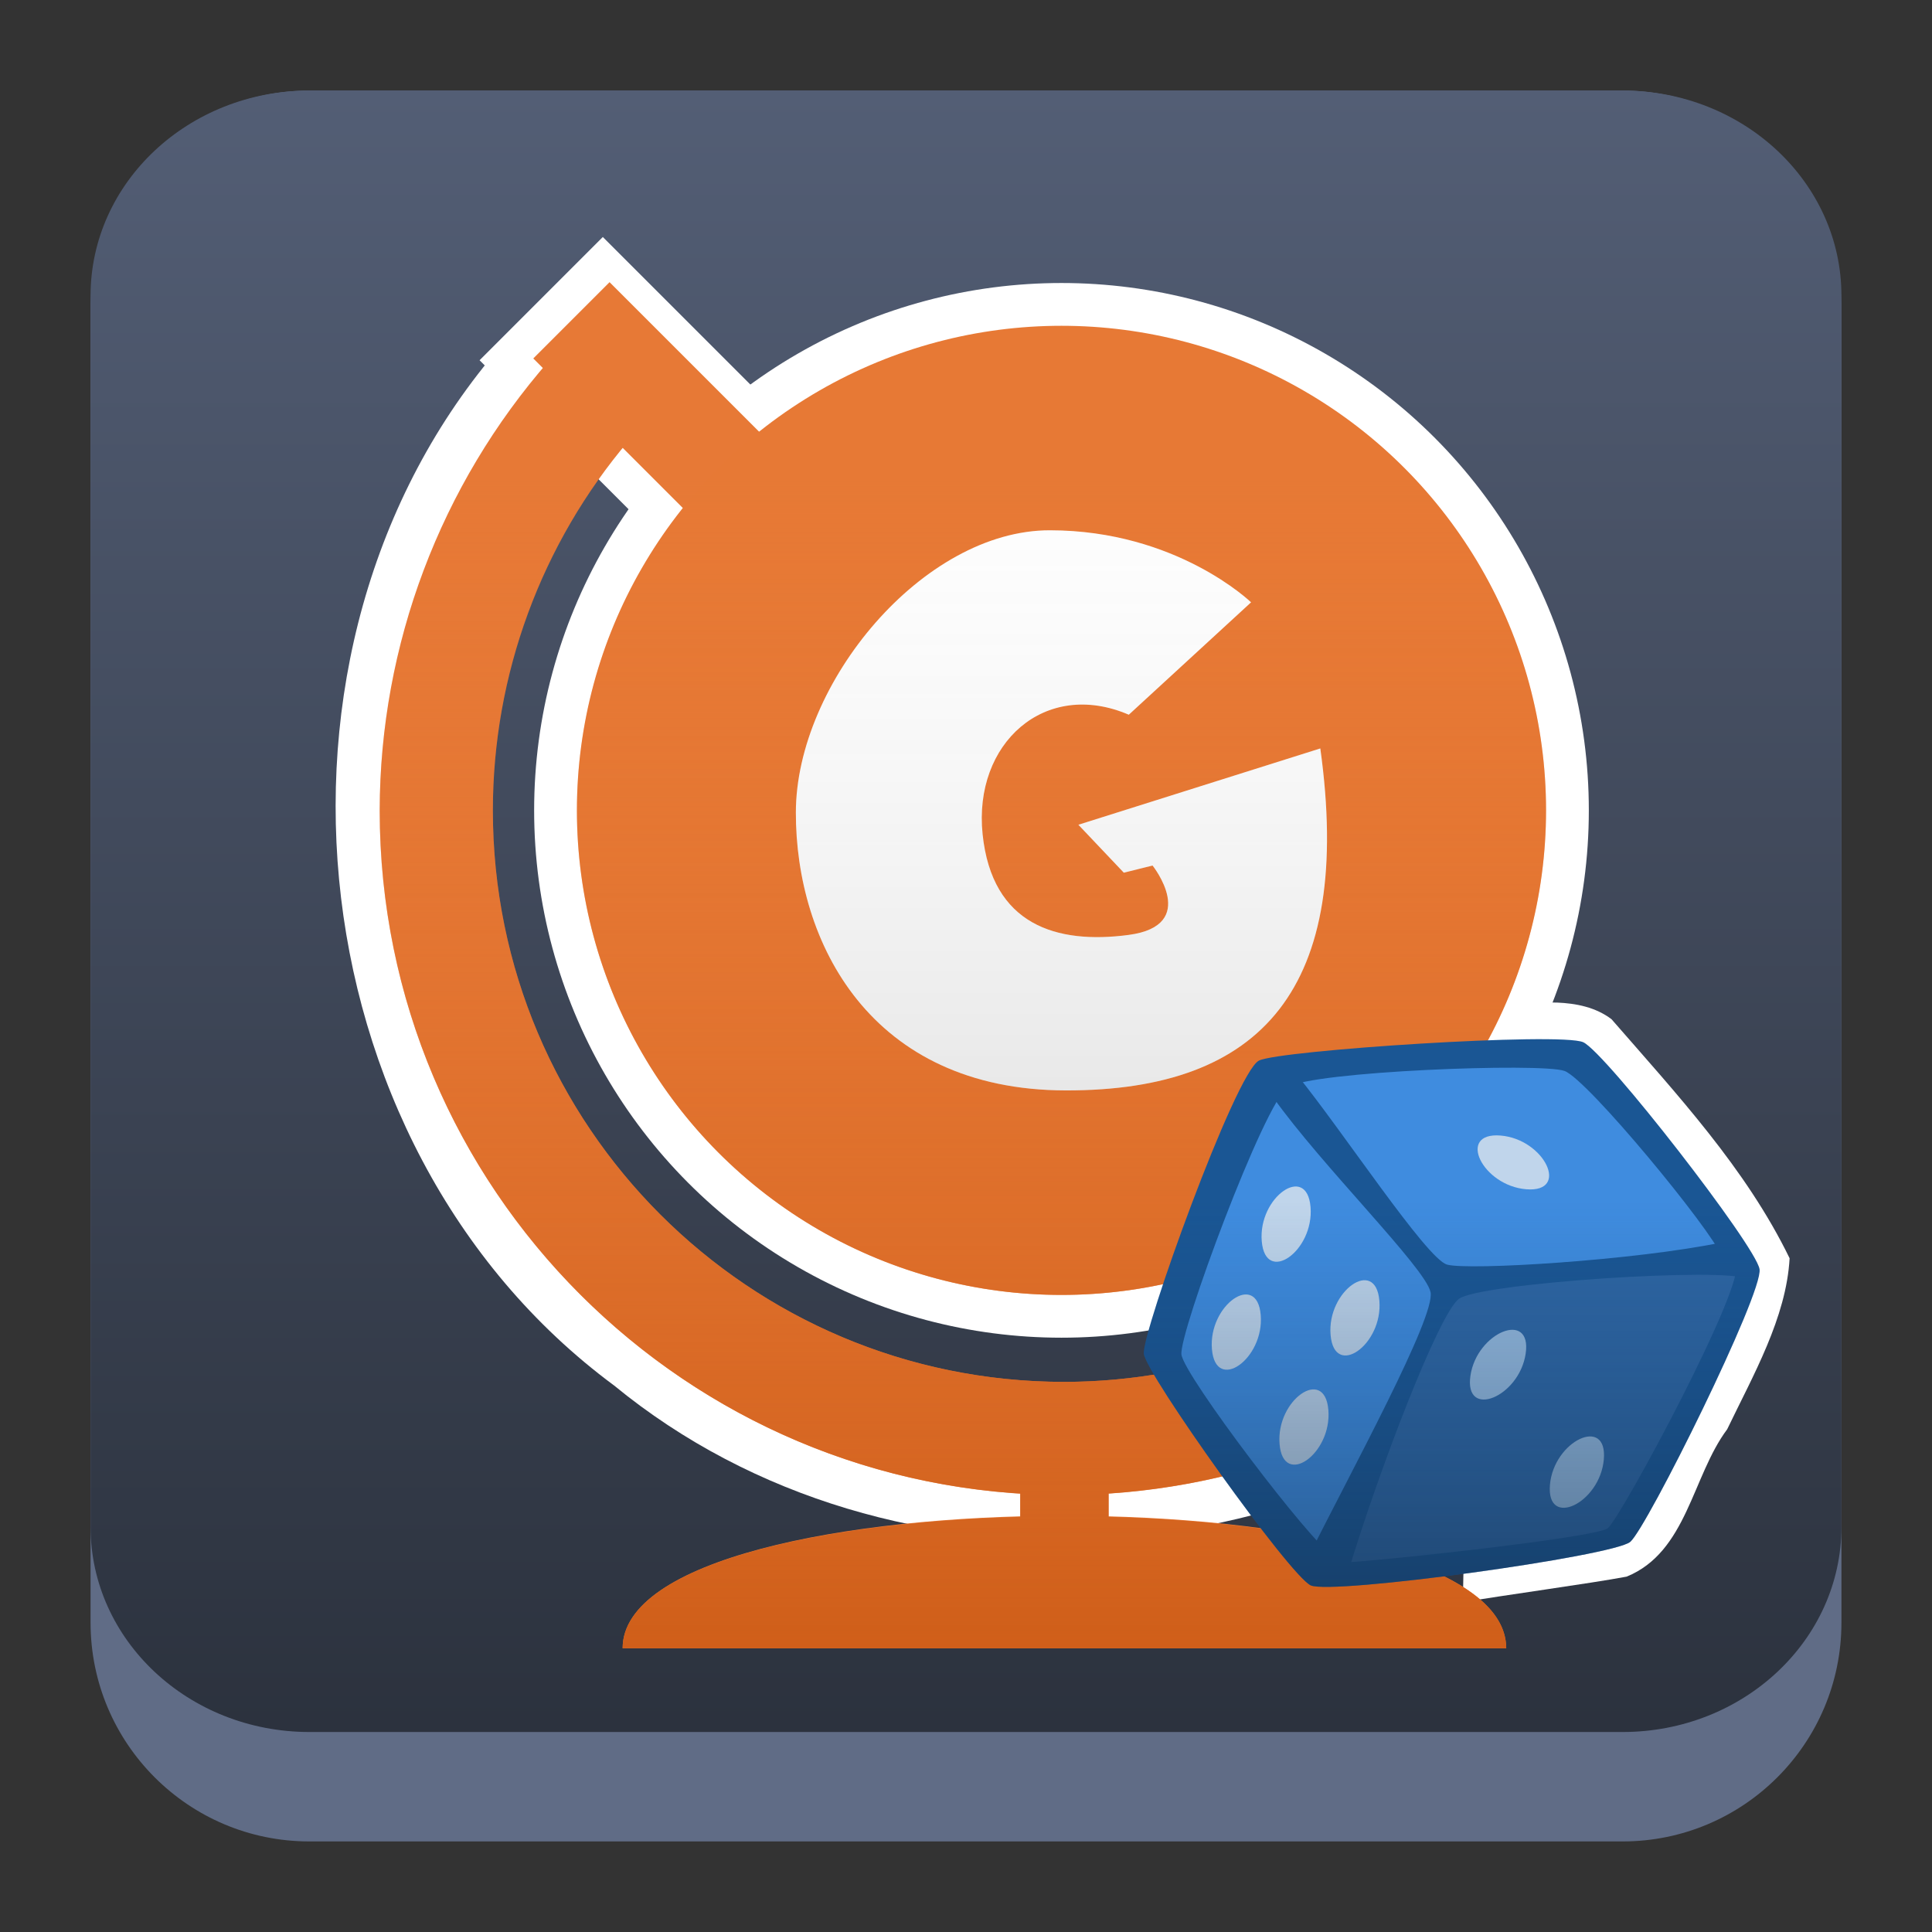 <?xml version="1.0" encoding="UTF-8" standalone="no"?>
<svg
   width="64"
   height="64"
   version="1.1"
   id="svg23117"
   sodipodi:docname="gcompris-qt.svg"
   inkscape:version="1.2.1 (9c6d41e410, 2022-07-14)"
   xmlns:inkscape="http://www.inkscape.org/namespaces/inkscape"
   xmlns:sodipodi="http://sodipodi.sourceforge.net/DTD/sodipodi-0.dtd"
   xmlns:xlink="http://www.w3.org/1999/xlink"
   xmlns="http://www.w3.org/2000/svg"
   xmlns:svg="http://www.w3.org/2000/svg">
  <rect width="100%" height="100%" fill="#333333" stroke="none"/>
  <sodipodi:namedview
     id="namedview23119"
     pagecolor="#ffffff"
     bordercolor="#666666"
     borderopacity="1.0"
     inkscape:showpageshadow="2"
     inkscape:pageopacity="0.0"
     inkscape:pagecheckerboard="0"
     inkscape:deskcolor="#d1d1d1"
     showgrid="false"
     inkscape:zoom="4.9166667"
     inkscape:cx="24.508474"
     inkscape:cy="24.508474"
     inkscape:window-width="1920"
     inkscape:window-height="1002"
     inkscape:window-x="0"
     inkscape:window-y="0"
     inkscape:window-maximized="1"
     inkscape:current-layer="svg23117" />
  <defs
     id="defs23105">
    <linearGradient
       id="a"
       y1="547.634"
       y2="499.679"
       x2="388.865"
       gradientUnits="userSpaceOnUse"
       gradientTransform="translate(-453.044,-539.815)"
       x1="428.816">
      <stop
         stop-color="#2a2c2f"
         id="stop23090" />
      <stop
         offset="1"
         stop-color="#536161"
         id="stop23092" />
    </linearGradient>
    <linearGradient
       id="b"
       y1="44"
       y2="12"
       x2="14"
       gradientUnits="userSpaceOnUse"
       x1="36"
       gradientTransform="translate(-68.474,-40.015)">
      <stop
         stop-color="#536161"
         style="stop-color:#bfc9c9;stop-opacity:1"
         id="stop23095" />
      <stop
         offset="1"
         stop-color="#f4f5f5"
         style="stop-color:#fbfbfb;stop-opacity:1"
         id="stop23097" />
    </linearGradient>
    <linearGradient
       id="c"
       y1="527.014"
       x1="406.501"
       y2="539.825"
       x2="419.974"
       gradientUnits="userSpaceOnUse"
       gradientTransform="translate(-453.044,-539.815)">
      <stop
         stop-color="#292c2f"
         id="stop23100" />
      <stop
         offset="1"
         stop-opacity="0"
         id="stop23102" />
    </linearGradient>
    <linearGradient
       inkscape:collect="always"
       xlink:href="#linearGradient22063"
       id="linearGradient22065"
       x1="-14"
       y1="6"
       x2="-14"
       y2="-10"
       gradientUnits="userSpaceOnUse"
       gradientTransform="matrix(3.625,0,0,3.625,82.75,39.25)" />
    <linearGradient
       inkscape:collect="always"
       id="linearGradient22063">
      <stop
         style="stop-color:#292f3a;stop-opacity:1;"
         offset="0"
         id="stop22059" />
      <stop
         style="stop-color:#535e75;stop-opacity:1;"
         offset="1"
         id="stop22061" />
    </linearGradient>
    <linearGradient
       gradientTransform="matrix(1.418,0,0,1.418,-0.973,0.333)"
       id="b-3"
       y1="23.775"
       x1="22.54"
       y2="35.804"
       x2="35.771"
       gradientUnits="userSpaceOnUse">
      <stop
         stop-color="#292c2f"
         id="stop12" />
      <stop
         offset="1"
         stop-color="#292c2f"
         stop-opacity="0"
         id="stop14" />
    </linearGradient>
    <linearGradient
       xlink:href="#linearGradient4564"
       id="linearGradient4570"
       x1="18.653"
       y1="20.191"
       x2="7.432"
       y2="8.525"
       gradientUnits="userSpaceOnUse"
       gradientTransform="matrix(1,0,0,1.158,8,3.145)" />
    <linearGradient
       id="linearGradient4564">
      <stop
         style="stop-color:#ffa92d;stop-opacity:1;"
         offset="0"
         id="stop4566" />
      <stop
         style="stop-color:#ffc169;stop-opacity:1"
         offset="1"
         id="stop4568" />
    </linearGradient>
    <linearGradient
       xlink:href="#linearGradient4574"
       id="linearGradient4580"
       x1="28.615"
       y1="21.502"
       x2="39.94"
       y2="10.118"
       gradientUnits="userSpaceOnUse"
       gradientTransform="matrix(1,0,0,1.158,8,3.145)" />
    <linearGradient
       id="linearGradient4574">
      <stop
         style="stop-color:#bf4231;stop-opacity:1;"
         offset="0"
         id="stop4576" />
      <stop
         style="stop-color:#f58273;stop-opacity:1"
         offset="1"
         id="stop4578" />
    </linearGradient>
    <linearGradient
       xlink:href="#linearGradient4590"
       id="linearGradient4596"
       x1="33.241"
       y1="30.191"
       x2="40.393"
       y2="37.416"
       gradientUnits="userSpaceOnUse"
       gradientTransform="matrix(1,0,0,1.158,8,3.145)" />
    <linearGradient
       id="linearGradient4590">
      <stop
         id="stop4594"
         offset="0"
         style="stop-color:#54d883;stop-opacity:1" />
      <stop
         id="stop4592"
         offset="1"
         style="stop-color:#3bb566;stop-opacity:1;" />
    </linearGradient>
    <linearGradient
       xlink:href="#linearGradient4582"
       id="linearGradient4588"
       x1="19.831"
       y1="26.561"
       x2="9.69"
       y2="37.881"
       gradientUnits="userSpaceOnUse"
       gradientTransform="matrix(1,0,0,1.158,8,3.145)" />
    <linearGradient
       id="linearGradient4582">
      <stop
         id="stop4586"
         offset="0"
         style="stop-color:#7cbcec;stop-opacity:1" />
      <stop
         id="stop4584"
         offset="1"
         style="stop-color:#3b85b5;stop-opacity:1;" />
    </linearGradient>
    <linearGradient
       xlink:href="#linearGradient4626"
       id="linearGradient4632"
       x1="23.693"
       y1="21.277"
       x2="34.937"
       y2="32.522"
       gradientUnits="userSpaceOnUse"
       gradientTransform="matrix(1.1,0,0,1.1,5.6,4.535)" />
    <linearGradient
       id="linearGradient4626">
      <stop
         style="stop-color:#000000;stop-opacity:1;"
         offset="0"
         id="stop4628" />
      <stop
         style="stop-color:#000000;stop-opacity:0;"
         offset="1"
         id="stop4630" />
    </linearGradient>
    <linearGradient
       xlink:href="#linearGradient4598"
       id="linearGradient4604"
       x1="27.197"
       y1="33.475"
       x2="21.366"
       y2="14.901"
       gradientUnits="userSpaceOnUse"
       gradientTransform="matrix(1.1,0,0,1.32,5.6,-0.745)" />
    <linearGradient
       id="linearGradient4598">
      <stop
         style="stop-color:#172525;stop-opacity:1;"
         offset="0"
         id="stop4600" />
      <stop
         style="stop-color:#334545;stop-opacity:1"
         offset="1"
         id="stop4602" />
    </linearGradient>
    <linearGradient
       xlink:href="#linearGradient4656"
       id="linearGradient4662"
       x1="19.025"
       y1="15.232"
       x2="29.946"
       y2="31.765"
       gradientUnits="userSpaceOnUse"
       gradientTransform="matrix(1.1,0,0,1.1,6.7,4.535)" />
    <linearGradient
       id="linearGradient4656">
      <stop
         style="stop-color:#ffffff;stop-opacity:1;"
         offset="0"
         id="stop4658" />
      <stop
         style="stop-color:#536161;stop-opacity:1"
         offset="1"
         id="stop4660" />
    </linearGradient>
    <linearGradient
       id="d"
       gradientTransform="matrix(2.115,2.115,-2.115,2.115,3.209,-828.159)"
       gradientUnits="userSpaceOnUse"
       x1="210.5"
       x2="210.5"
       y1="188"
       y2="193.5">
      <stop
         offset="0"
         stop-color="#9b9ea2"
         id="stop17" />
      <stop
         offset="1"
         stop-color="#1a1b1e"
         id="stop19" />
    </linearGradient>
    <linearGradient
       id="a-3"
       gradientTransform="matrix(3.496,0,0,3.496,1.301,3.3)"
       gradientUnits="userSpaceOnUse"
       x1="8.5"
       x2="0.5"
       y1="7.637"
       y2="-0.372">
      <stop
         offset="0"
         stop-color="#4f5356"
         id="stop2" />
      <stop
         offset="1"
         stop-color="#9b9ea2"
         stop-opacity="1"
         id="stop4" />
    </linearGradient>
    <radialGradient
       id="b-6"
       cx="16"
       cy="17"
       gradientUnits="userSpaceOnUse"
       r="11">
      <stop
         offset="0"
         stop-color="#3dd425"
         stop-opacity=".955"
         id="stop7" />
      <stop
         offset="1"
         stop-color="#59f07c"
         id="stop9" />
    </radialGradient>
    <linearGradient
       id="c-7"
       gradientUnits="userSpaceOnUse"
       x1="14.542"
       x2="26.542"
       y1="16"
       y2="28"
       gradientTransform="matrix(1.5,0,0,1.5,8,7.041)">
      <stop
         offset="0"
         id="stop12-5" />
      <stop
         offset="1"
         stop-opacity="0"
         id="stop14-3" />
    </linearGradient>
    <linearGradient
       xlink:href="#linearGradient564"
       id="linearGradient4309"
       x1="7.623"
       y1="16.497"
       x2="46"
       y2="40"
       gradientUnits="userSpaceOnUse"
       gradientTransform="matrix(1.128,0,0,1.128,4.544,1.478)" />
    <linearGradient
       id="linearGradient564">
      <stop
         style="stop-color:#5e98d7;stop-opacity:1"
         offset="0"
         id="stop223" />
      <stop
         style="stop-color:#3363ac;stop-opacity:1"
         offset="1"
         id="stop225" />
    </linearGradient>
    <linearGradient
       xlink:href="#linearGradient4626"
       id="linearGradient4419"
       x1="4"
       y1="29"
       x2="15.409"
       y2="40.409"
       gradientUnits="userSpaceOnUse"
       gradientTransform="matrix(1.128,0,0,1.128,4.544,3.734)" />
    <linearGradient
       xlink:href="#linearGradient4626"
       id="linearGradient4407"
       x1="10"
       y1="8"
       x2="33.004"
       y2="31.004"
       gradientUnits="userSpaceOnUse"
       gradientTransform="matrix(1.128,0,0,1.128,4.544,3.734)" />
    <linearGradient
       x1="27.72"
       y1="14.786"
       x2="27.72"
       y2="24.357"
       id="linearGradient3432"
       xlink:href="#linearGradient4321"
       gradientUnits="userSpaceOnUse"
       gradientTransform="matrix(1.061,0,0,1.414,-9.076,-2.514)"
       spreadMethod="pad" />
    <linearGradient
       id="linearGradient4321">
      <stop
         offset="0"
         style="stop-color:#ffffff;stop-opacity:1"
         id="stop213" />
      <stop
         offset="1"
         style="stop-color:#b1b1b1;stop-opacity:1"
         id="stop215" />
    </linearGradient>
    <linearGradient
       xlink:href="#linearGradient4192"
       id="linearGradient4333"
       x1="17"
       y1="18"
       x2="11.574"
       y2="9.363"
       gradientUnits="userSpaceOnUse"
       gradientTransform="matrix(1.128,0,0,1.128,4.544,1.478)" />
    <linearGradient
       id="linearGradient4192">
      <stop
         style="stop-color:#44a3c8;stop-opacity:1"
         offset="0"
         id="stop198" />
      <stop
         style="stop-color:#8dcdda;stop-opacity:1"
         offset="1"
         id="stop200" />
    </linearGradient>
    <linearGradient
       xlink:href="#linearGradient4313"
       id="linearGradient4319"
       x1="12"
       y1="18"
       x2="14"
       y2="20"
       gradientUnits="userSpaceOnUse"
       gradientTransform="matrix(1.128,0,0,1.128,5.108,1.591)" />
    <linearGradient
       id="linearGradient4313">
      <stop
         style="stop-color:#ffffff;stop-opacity:1;"
         offset="0"
         id="stop218" />
      <stop
         style="stop-color:#ffffff;stop-opacity:0;"
         offset="1"
         id="stop220" />
    </linearGradient>
    <linearGradient
       xlink:href="#linearGradient4192"
       id="linearGradient4350"
       x1="13"
       y1="38"
       x2="4"
       y2="30"
       gradientUnits="userSpaceOnUse"
       gradientTransform="matrix(1.128,0,0,1.128,4.544,1.478)" />
    <linearGradient
       gradientTransform="matrix(0.337,0,0,0.332,257.39,363.045)"
       xlink:href="#linearGradient3347"
       id="linearGradient3353"
       x1="376.919"
       y1="410.059"
       x2="528.571"
       y2="561.711"
       gradientUnits="userSpaceOnUse" />
    <linearGradient
       id="linearGradient3347">
      <stop
         style="stop-color:#006680;stop-opacity:1;"
         offset="0"
         id="stop215-3" />
      <stop
         offset=".252"
         style="stop-color:#80b3ff;stop-opacity:1"
         id="stop217" />
      <stop
         style="stop-color:#0066ff;stop-opacity:1"
         offset=".459"
         id="stop219" />
      <stop
         offset=".899"
         style="stop-color:#002255;stop-opacity:1"
         id="stop221" />
      <stop
         style="stop-color:#006680;stop-opacity:0;"
         offset="1"
         id="stop223-6" />
    </linearGradient>
    <linearGradient
       xlink:href="#linearGradient4772"
       id="linearGradient4778"
       x1="19"
       y1="12"
       x2="27"
       y2="36"
       gradientUnits="userSpaceOnUse" />
    <linearGradient
       id="linearGradient4772">
      <stop
         style="stop-color:#c8cfd3;stop-opacity:1;"
         offset="0"
         id="stop234" />
      <stop
         style="stop-color:#94918a;stop-opacity:1"
         offset="1"
         id="stop236" />
    </linearGradient>
    <linearGradient
       id="e"
       y1="44"
       y2="20"
       x2="0"
       gradientUnits="userSpaceOnUse">
      <stop
         stop-color="#eef1f2"
         id="stop264" />
      <stop
         offset="1"
         stop-color="#f9fafb"
         id="stop266" />
    </linearGradient>
    <linearGradient
       xlink:href="#linearGradient4992"
       id="linearGradient4355"
       x1="19"
       y1="10"
       x2="25"
       y2="36"
       gradientUnits="userSpaceOnUse"
       gradientTransform="matrix(1.048,0,0,1.048,7.381,6.957)" />
    <linearGradient
       id="linearGradient4992">
      <stop
         offset="0"
         style="stop-color:#009200;stop-opacity:1"
         id="stop214" />
      <stop
         offset="1"
         style="stop-color:#006400;stop-opacity:1"
         id="stop216" />
    </linearGradient>
    <radialGradient
       xlink:href="#linearGradient4986"
       id="radialGradient4984"
       cx="36.651"
       cy="12.791"
       fx="36.651"
       fy="12.791"
       r="5.854"
       gradientTransform="matrix(0.241,-0.073,0.389,1.296,30.22,5.217)"
       gradientUnits="userSpaceOnUse" />
    <linearGradient
       gradientUnits="userSpaceOnUse"
       x2="422.57"
       y2="519.8"
       x1="414.57"
       y1="511.8"
       id="linearGradient4986">
      <stop
         stop-color="#292c2f"
         style="stop-opacity:0.466"
         id="stop219-3" />
      <stop
         stop-opacity="0"
         offset="1"
         id="stop221-6" />
    </linearGradient>
    <radialGradient
       xlink:href="#g"
       id="radialGradient4974"
       cx="18.992"
       cy="-11.809"
       fx="18.992"
       fy="-11.809"
       r="8.426"
       gradientTransform="matrix(0.295,0.497,-0.124,0.074,18.638,15.145)"
       gradientUnits="userSpaceOnUse" />
    <linearGradient
       id="g"
       y1="511.8"
       x1="414.57"
       y2="519.8"
       x2="422.57"
       gradientUnits="userSpaceOnUse">
      <stop
         stop-color="#292c2f"
         id="stop269" />
      <stop
         offset="1"
         stop-opacity="0"
         id="stop271" />
    </linearGradient>
    <radialGradient
       xlink:href="#linearGradient4978"
       id="radialGradient4976"
       cx="28.3"
       cy="10.776"
       fx="28.3"
       fy="10.776"
       r="9.464"
       gradientTransform="matrix(0.213,-0.061,0.221,0.775,27.257,11.852)"
       gradientUnits="userSpaceOnUse" />
    <linearGradient
       gradientUnits="userSpaceOnUse"
       x2="422.57"
       y2="519.8"
       x1="414.57"
       y1="511.8"
       id="linearGradient4978">
      <stop
         stop-color="#292c2f"
         style="stop-opacity:0.572"
         id="stop224" />
      <stop
         stop-opacity="0"
         offset="1"
         id="stop226" />
    </linearGradient>
    <linearGradient
       xlink:href="#linearGradient4357"
       id="linearGradient4363"
       x1="24"
       y1="21"
       x2="32"
       y2="32"
       gradientUnits="userSpaceOnUse"
       gradientTransform="matrix(1.048,0,0,1.048,7.381,6.957)" />
    <linearGradient
       id="linearGradient4357">
      <stop
         style="stop-color:#00c200;stop-opacity:1;"
         offset="0"
         id="stop244" />
      <stop
         style="stop-color:#007900;stop-opacity:1"
         offset="1"
         id="stop246" />
    </linearGradient>
    <linearGradient
       xlink:href="#linearGradient4574-5"
       id="linearGradient4580-7"
       x1="7"
       y1="13"
       x2="6"
       y2="10"
       gradientUnits="userSpaceOnUse"
       gradientTransform="matrix(1.048,0,0,1.048,7.381,6.957)" />
    <linearGradient
       id="linearGradient4574-5">
      <stop
         style="stop-color:#f4be00;stop-opacity:1;"
         offset="0"
         id="stop239" />
      <stop
         style="stop-color:#fff4ca;stop-opacity:1"
         offset="1"
         id="stop241" />
    </linearGradient>
    <linearGradient
       xlink:href="#linearGradient4574-5"
       id="linearGradient4588-3"
       x1="16"
       y1="8"
       x2="13"
       y2="4"
       gradientUnits="userSpaceOnUse"
       gradientTransform="matrix(1.048,0,0,1.048,7.381,6.957)" />
    <linearGradient
       xlink:href="#linearGradient4574-5"
       id="linearGradient4654"
       x1="27"
       y1="6"
       x2="25.661"
       y2="2"
       gradientUnits="userSpaceOnUse"
       gradientTransform="matrix(1.048,0,0,1.048,7.381,6.957)" />
    <linearGradient
       xlink:href="#linearGradient4574-5"
       id="linearGradient4796"
       x1="26.43"
       y1="24"
       x2="21.454"
       y2="21.637"
       gradientUnits="userSpaceOnUse"
       gradientTransform="matrix(1.048,0,0,1.048,7.381,6.957)" />
    <linearGradient
       id="e-2"
       y1="44"
       y2="20"
       x2="0"
       gradientUnits="userSpaceOnUse"
       gradientTransform="translate(-7.1525574e-6,20)">
      <stop
         stop-color="#eef1f2"
         id="stop276" />
      <stop
         offset="1"
         stop-color="#f9fafb"
         id="stop278" />
    </linearGradient>
    <linearGradient
       id="c-5"
       x1="384.57"
       x2="414.57"
       gradientUnits="userSpaceOnUse">
      <stop
         stop-opacity=".275"
         id="stop254" />
      <stop
         offset="1"
         stop-color="#ffffff"
         stop-opacity="0"
         id="stop256" />
    </linearGradient>
    <linearGradient
       id="d-6"
       y1="547.8"
       x1="432.57"
       y2="527.8"
       x2="421.02"
       gradientUnits="userSpaceOnUse">
      <stop
         stop-opacity=".082"
         id="stop259" />
      <stop
         offset="1"
         stop-opacity="0"
         id="stop261" />
    </linearGradient>
    <linearGradient
       id="b-2"
       y1="547.8"
       x1="384.57"
       y2="530.48"
       x2="394.57"
       gradientUnits="userSpaceOnUse">
      <stop
         stop-color="#ffffff"
         stop-opacity="0"
         id="stop249" />
      <stop
         offset="1"
         stop-color="#ffffff"
         stop-opacity=".314"
         id="stop251" />
    </linearGradient>
    <linearGradient
       xlink:href="#linearGradient4838"
       id="linearGradient4858"
       x1="33.5"
       y1="7"
       x2="27.568"
       y2="5"
       gradientUnits="userSpaceOnUse"
       gradientTransform="matrix(1.048,0,0,1.048,7.381,6.957)" />
    <linearGradient
       id="linearGradient4838">
      <stop
         offset="0"
         style="stop-color:#2e9000;stop-opacity:1"
         id="stop229" />
      <stop
         offset="1"
         style="stop-color:#00ba00;stop-opacity:1"
         id="stop231" />
    </linearGradient>
    <linearGradient
       id="b-36"
       y1="44"
       x1="44"
       y2="4"
       x2="24"
       gradientUnits="userSpaceOnUse">
      <stop
         stop-color="#c61423"
         id="stop299" />
      <stop
         offset="1"
         stop-color="#dc2b41"
         id="stop301" />
    </linearGradient>
    <linearGradient
       id="a-7"
       y1="4"
       x1="24"
       y2="44"
       x2="4"
       gradientUnits="userSpaceOnUse">
      <stop
         stop-color="#197cf1"
         id="stop294" />
      <stop
         offset="1"
         stop-color="#20bcfa"
         id="stop296" />
    </linearGradient>
    <linearGradient
       id="c-53"
       x1="44"
       x2="4"
       gradientUnits="userSpaceOnUse">
      <stop
         stop-color="#42a603"
         id="stop304" />
      <stop
         offset="1"
         stop-color="#78da06"
         id="stop306" />
    </linearGradient>
    <linearGradient
       id="d-5"
       y1="522.8"
       y2="538.8"
       x1="400.57"
       gradientUnits="userSpaceOnUse"
       x2="416.57">
      <stop
         stop-color="#292c2f"
         id="stop309" />
      <stop
         offset="1"
         stop-opacity="0"
         id="stop311" />
    </linearGradient>
    <linearGradient
       xlink:href="#b-67"
       id="d-3"
       x1="45"
       y1="43"
       x2="5"
       y2="3"
       gradientUnits="userSpaceOnUse"
       gradientTransform="matrix(1.1,0,0,1.1,5.59,5.573)" />
    <linearGradient
       id="b-67">
      <stop
         style="stop-color:#197cf1"
         id="stop300" />
      <stop
         offset="1"
         style="stop-color:#20bcfa"
         id="stop302" />
    </linearGradient>
    <linearGradient
       xlink:href="#c-3"
       id="e-5"
       x1="45"
       y1="43"
       x2="5"
       y2="3"
       gradientUnits="userSpaceOnUse"
       gradientTransform="matrix(1.1,0,0,1.1,5.59,5.573)" />
    <linearGradient
       id="c-3">
      <stop
         style="stop-color:#7cbaf8"
         id="stop295" />
      <stop
         offset="1"
         style="stop-color:#f4fcff"
         id="stop297" />
    </linearGradient>
    <linearGradient
       id="f"
       x1="15.233"
       x2="39.609"
       y1="11.995"
       y2="36.37"
       gradientUnits="userSpaceOnUse"
       gradientTransform="matrix(1.1,0,0,1.1,5.59,5.573)">
      <stop
         offset="0"
         id="stop290" />
      <stop
         stop-opacity="0"
         offset="1"
         id="stop292" />
    </linearGradient>
    <linearGradient
       id="g-5"
       y1="37"
       y2="4"
       x2="0"
       gradientUnits="userSpaceOnUse"
       gradientTransform="matrix(-0.843,0.463,-0.486,-0.801,59.651,41.42)">
      <stop
         stop-color="#da4453"
         id="stop284" />
      <stop
         offset="1"
         stop-color="#ff7336"
         id="stop286" />
    </linearGradient>
    <linearGradient
       xlink:href="#a-6"
       id="h"
       y1="22.313"
       x1="20.438"
       y2="25.406"
       x2="23.531"
       gradientUnits="userSpaceOnUse"
       gradientTransform="matrix(-0.843,0.463,-0.486,-0.801,59.651,41.42)" />
    <linearGradient
       id="a-6"
       y1="30"
       x1="24"
       y2="44"
       x2="38"
       gradientUnits="userSpaceOnUse">
      <stop
         id="stop279" />
      <stop
         offset="1"
         stop-opacity="0"
         id="stop281" />
    </linearGradient>
    <linearGradient
       id="c-36"
       y1="20.16"
       x1="25.13"
       y2="4.759"
       x2="7.07"
       gradientUnits="userSpaceOnUse"
       gradientTransform="matrix(1.25,0,0,1.267,388.57,502.26)">
      <stop
         stop-color="#c0392b"
         id="stop307" />
      <stop
         offset="1"
         stop-color="#b677d3"
         id="stop309-7" />
    </linearGradient>
    <linearGradient
       xlink:href="#a-35"
       id="b-5"
       y1="532.43"
       x1="382.21"
       y2="526.79"
       x2="395.45"
       gradientUnits="userSpaceOnUse"
       gradientTransform="matrix(1.083,0.633,0.625,-1.097,-357.51,852.48)" />
    <linearGradient
       id="a-35"
       y1="534.08"
       x1="390.08"
       y2="513.54"
       x2="389.88"
       gradientUnits="userSpaceOnUse"
       gradientTransform="matrix(-1.083,0.633,-0.625,-1.097,1174.65,852.48)">
      <stop
         stop-color="#fcfcfc"
         id="stop301-6" />
      <stop
         offset="1"
         stop-color="#b677d3"
         id="stop303" />
    </linearGradient>
    <linearGradient
       xlink:href="#d-9"
       id="g-2"
       y1="524.44"
       x1="393.1"
       y2="522.66"
       x2="388.89"
       gradientUnits="userSpaceOnUse"
       gradientTransform="matrix(0.958,0.561,0.553,-0.971,-270.72,815.18)" />
    <linearGradient
       id="d-9"
       y1="537.6"
       x1="400.57"
       y2="546.58"
       x2="392.9"
       gradientUnits="userSpaceOnUse"
       gradientTransform="matrix(1.25,0,0,1.267,-92.14,-151.08)">
      <stop
         stop-color="#ffc35a"
         id="stop312" />
      <stop
         offset="1"
         stop-color="#faae2a"
         id="stop314" />
    </linearGradient>
    <linearGradient
       xlink:href="#d-9"
       id="h-1"
       y1="522.9"
       x1="392.69"
       y2="521.73"
       x2="389.45"
       gradientUnits="userSpaceOnUse"
       gradientTransform="matrix(-0.958,0.561,-0.553,-0.971,1087.86,815.18)" />
    <linearGradient
       id="f-2"
       y1="535.36"
       x1="390.57"
       y2="540.75"
       x2="386.57"
       gradientUnits="userSpaceOnUse"
       gradientTransform="matrix(1.25,0,0,1.267,-92.14,-151.08)">
      <stop
         stop-color="#fdbc4b"
         id="stop318" />
      <stop
         offset="1"
         stop-color="#dde341"
         id="stop320" />
    </linearGradient>
    <linearGradient
       xlink:href="#l"
       id="n"
       y1="535.8"
       x1="396.57"
       y2="542.8"
       x2="389.57"
       gradientUnits="userSpaceOnUse"
       gradientTransform="matrix(-1.25,0,0,1.267,919.29,-151.08)" />
    <linearGradient
       id="l"
       y1="535.8"
       x1="396.57"
       y2="542.8"
       x2="389.57"
       gradientUnits="userSpaceOnUse"
       gradientTransform="matrix(-1.25,0,0,1.267,909.29,-152.35)">
      <stop
         id="stop328" />
      <stop
         offset="1"
         stop-opacity="0"
         id="stop330" />
    </linearGradient>
    <linearGradient
       xlink:href="#d-9"
       id="i"
       y1="535.36"
       x1="390.57"
       y2="540.75"
       x2="386.57"
       gradientUnits="userSpaceOnUse"
       gradientTransform="matrix(-1.25,0,0,1.267,909.29,-151.08)" />
    <linearGradient
       xlink:href="#l"
       id="m"
       y1="535.8"
       x1="396.57"
       y2="542.8"
       x2="389.57"
       gradientUnits="userSpaceOnUse"
       gradientTransform="matrix(-1.25,0,0,1.267,914.29,-151.08)" />
    <linearGradient
       xlink:href="#d-9"
       id="j"
       y1="538.07"
       x1="393.43"
       y2="539.31"
       x2="390.56"
       gradientUnits="userSpaceOnUse"
       gradientTransform="matrix(-1.25,0,0,1.267,909.29,-151.08)" />
    <linearGradient
       xlink:href="#d-9"
       id="k"
       y1="537.6"
       x1="400.57"
       y2="546.58"
       x2="392.9"
       gradientUnits="userSpaceOnUse"
       gradientTransform="matrix(-1.25,0,0,1.267,909.29,-151.08)" />
    <linearGradient
       xlink:href="#d-9"
       id="p"
       y1="535.36"
       x1="390.57"
       y2="540.75"
       x2="386.57"
       gradientUnits="userSpaceOnUse"
       gradientTransform="matrix(1.25,0,0,1.267,-92.14,-151.08)" />
    <linearGradient
       xlink:href="#d-9"
       id="e-7"
       y1="538.07"
       x1="393.43"
       y2="539.31"
       x2="390.56"
       gradientUnits="userSpaceOnUse"
       gradientTransform="matrix(1.25,0,0,1.267,-92.14,-151.08)" />
    <linearGradient
       xlink:href="#l"
       id="o"
       y1="535.8"
       x1="396.57"
       y2="547.8"
       x2="384.57"
       gradientUnits="userSpaceOnUse"
       gradientTransform="matrix(-1.25,0,0,1.267,890.54,-167.55)" />
    <linearGradient
       id="b-367"
       y1="23.775"
       x1="22.54"
       y2="37.804"
       x2="36.896"
       gradientUnits="userSpaceOnUse"
       gradientTransform="matrix(1.615,0,0,1.615,-6.77,-5.461)">
      <stop
         stop-color="#292c2f"
         id="stop349" />
      <stop
         offset="1"
         stop-color="#292c2f"
         stop-opacity="0"
         id="stop351" />
    </linearGradient>
    <linearGradient
       id="a-36"
       y1="543.8"
       y2="503.8"
       x2="0"
       gradientUnits="userSpaceOnUse">
      <stop
         stop-color="#faae2a"
         id="stop323" />
      <stop
         offset="1"
         stop-color="#ffc35a"
         id="stop325" />
    </linearGradient>
    <linearGradient
       id="b-7"
       y1="34"
       y2="13"
       x2="0"
       gradientUnits="userSpaceOnUse">
      <stop
         stop-color="#2a2c2f"
         id="stop328-5" />
      <stop
         offset="1"
         stop-color="#424649"
         id="stop330-3" />
    </linearGradient>
    <linearGradient
       id="c-56"
       y1="13"
       x1="13"
       y2="31"
       x2="31"
       gradientUnits="userSpaceOnUse">
      <stop
         stop-color="#383e51"
         id="stop333" />
      <stop
         offset="1"
         stop-color="#655c6f"
         stop-opacity="0"
         id="stop335" />
    </linearGradient>
    <linearGradient
       id="b-3675"
       y1="41.939"
       y2="5.978"
       gradientUnits="userSpaceOnUse"
       x2="0"
       gradientTransform="matrix(1.334,0,0,1.332,0.475,-0.153)">
      <stop
         stop-color="#d35400"
         id="stop341" />
      <stop
         offset="1"
         stop-color="#f67400"
         stop-opacity=".941"
         id="stop343" />
    </linearGradient>
    <linearGradient
       gradientUnits="userSpaceOnUse"
       y2="563.452"
       x2="448.158"
       y1="615.16"
       x1="448.158"
       id="linearGradient4249"
       xlink:href="#linearGradient4243"
       inkscape:collect="always"
       gradientTransform="matrix(0.756,0,0,0.756,-306.927,-410.085)" />
    <linearGradient
       id="linearGradient4243"
       inkscape:collect="always">
      <stop
         id="stop4245"
         offset="0"
         style="stop-color:#cf5e19;stop-opacity:1" />
      <stop
         id="stop4247"
         offset="1"
         style="stop-color:#e77936;stop-opacity:0;" />
    </linearGradient>
    <linearGradient
       inkscape:collect="always"
       xlink:href="#linearGradient8988"
       id="linearGradient8994"
       x1="45.289"
       y1="95.746"
       x2="45.289"
       y2="48.769"
       gradientUnits="userSpaceOnUse"
       gradientTransform="matrix(0.37,0,0,0.37,452.134,577.361)" />
    <linearGradient
       inkscape:collect="always"
       id="linearGradient8988">
      <stop
         style="stop-color:#132a43;stop-opacity:0.502"
         offset="0"
         id="stop8990" />
      <stop
         style="stop-color:#133e6b;stop-opacity:0"
         offset="1"
         id="stop8992" />
    </linearGradient>
    <linearGradient
       inkscape:collect="always"
       xlink:href="#linearGradient9138"
       id="linearGradient9167"
       x1="451.075"
       y1="614.415"
       x2="451.075"
       y2="555.283"
       gradientUnits="userSpaceOnUse"
       gradientTransform="matrix(0.756,0,0,0.756,-307.704,-410.31)" />
    <linearGradient
       inkscape:collect="always"
       id="linearGradient9138">
      <stop
         style="stop-color:#000000;stop-opacity:0.251"
         offset="0"
         id="stop9140" />
      <stop
         style="stop-color:#ffffff;stop-opacity:0;"
         offset="1"
         id="stop9142" />
    </linearGradient>
  </defs>
  <path
     d="M 3,10.25 C 3,6.246 6.246,3 10.25,3 h 43.5 c 4.004,0 7.25,3.246 7.25,7.25 v 43.5 c 0,4.004 -3.246,7.25 -7.25,7.25 H 10.25 C 6.246,61 3,57.754 3,53.75 Z"
     id="path736"
     style="fill:#606c86;fill-opacity:1;stroke-width:3.625" />
  <path
     d="M 3,9.797 C 3,6.043 6.246,3 10.25,3 h 43.5 c 4.004,0 7.25,3.043 7.25,6.797 v 40.781 c 0,3.754 -3.246,6.797 -7.25,6.797 H 10.25 C 6.246,57.375 3,54.332 3,50.578 Z"
     id="path738"
     style="fill:url(#linearGradient22065);fill-opacity:1;stroke-width:3.625" />
  <path
     sodipodi:nodetypes="cccccccc"
     inkscape:connector-curvature="0"
     id="path18961-1-9"
     d="m 51.57,33.212 c -0.421,-0.014 -2.342,0.009 -2.733,0.025 l -0.378,19.84 c 1.185,-0.211 4.255,-0.626 5.425,-0.849 2.002,-0.815 2.168,-3.326 3.331,-4.881 0.861,-1.793 1.958,-3.692 2.068,-5.665 -1.447,-2.977 -3.751,-5.451 -5.899,-7.919 -0.522,-0.397 -1.169,-0.526 -1.814,-0.552 z"
     style="display:inline;fill:#ffffff;fill-opacity:1;fill-rule:evenodd;stroke:none;stroke-width:0.756px;stroke-linecap:butt;stroke-linejoin:miter;stroke-opacity:1" />
  <path
     inkscape:connector-curvature="0"
     id="path4182-3"
     d="m 17.045,10.961 c -9.119,9.842 -7.479,26.964 3.292,34.931 9.21,7.559 23.736,6.559 32.055,-1.887 -2.516,-2.474 -4.789,-1.918 -7.748,2.033 -9.26,6.54 -26.591,-3.656 -29.173,-14.441 -1.769,-5.97 0.102,-12.651 4.374,-17.115 -1.757,-0.338 -0.938,-4.268 -2.801,-3.521 z"
     style="color:#000000;clip-rule:nonzero;display:inline;overflow:visible;visibility:visible;isolation:auto;mix-blend-mode:normal;color-interpolation:sRGB;color-interpolation-filters:linearRGB;solid-color:#000000;solid-opacity:1;fill:#ffffff;fill-opacity:1;fill-rule:nonzero;stroke:none;stroke-width:1.512;stroke-linecap:butt;stroke-linejoin:miter;stroke-miterlimit:4;stroke-dasharray:none;stroke-dashoffset:0;stroke-opacity:1;marker:none;color-rendering:auto;image-rendering:auto;shape-rendering:auto;text-rendering:auto;enable-background:accumulate"
     sodipodi:nodetypes="ccccccc" />
  <rect
     rx="1.2451983e-07"
     y="48.795"
     x="33.797"
     height="3.659"
     width="2.927"
     id="rect5300"
     style="color:#000000;clip-rule:nonzero;display:inline;overflow:visible;visibility:visible;isolation:auto;mix-blend-mode:normal;color-interpolation:sRGB;color-interpolation-filters:linearRGB;solid-color:#000000;solid-opacity:1;fill:#e77936;fill-opacity:0.973;fill-rule:nonzero;stroke:none;stroke-width:1.512;stroke-linecap:butt;stroke-linejoin:miter;stroke-miterlimit:4;stroke-dasharray:none;stroke-dashoffset:0;stroke-opacity:1;marker:none;color-rendering:auto;image-rendering:auto;shape-rendering:auto;text-rendering:auto;enable-background:accumulate" />
  <ellipse
     style="color:#000000;clip-rule:nonzero;display:inline;overflow:visible;visibility:visible;isolation:auto;mix-blend-mode:normal;color-interpolation:sRGB;color-interpolation-filters:linearRGB;solid-color:#000000;solid-opacity:1;fill:#ffffff;fill-opacity:1;fill-rule:nonzero;stroke:none;stroke-width:14.322;stroke-linecap:butt;stroke-linejoin:miter;stroke-miterlimit:4;stroke-dasharray:none;stroke-dashoffset:0;stroke-opacity:1;marker:none;color-rendering:auto;image-rendering:auto;shape-rendering:auto;text-rendering:auto;enable-background:accumulate"
     id="path4848-6"
     cx="35.163"
     cy="26.844"
     rx="17.469"
     ry="17.469" />
  <rect
     transform="rotate(-45)"
     style="color:#000000;clip-rule:nonzero;display:inline;overflow:visible;visibility:visible;isolation:auto;mix-blend-mode:normal;color-interpolation:sRGB;color-interpolation-filters:linearRGB;solid-color:#000000;solid-opacity:1;fill:#ffffff;fill-opacity:1;fill-rule:nonzero;stroke:none;stroke-width:1.512;stroke-linecap:butt;stroke-linejoin:miter;stroke-miterlimit:4;stroke-dasharray:none;stroke-dashoffset:0;stroke-opacity:1;marker:none;color-rendering:auto;image-rendering:auto;shape-rendering:auto;text-rendering:auto;enable-background:accumulate"
     id="rect4180-3-7"
     width="5.774"
     height="48.749"
     x="2.795"
     y="19.672"
     rx="2.4565239e-07"
     ry="0" />
  <path
     sodipodi:nodetypes="ccccccccc"
     inkscape:connector-curvature="0"
     id="path4182"
     d="m 18.194,11.944 c -3.611,4.125 -5.606,9.418 -5.616,14.9 0,12.527 10.155,22.683 22.683,22.683 5.484,-0.007 10.78,-1.998 14.908,-5.608 l -2.663,-2.662 c -3.417,2.911 -7.757,4.513 -12.246,4.52 -10.456,0 -18.933,-8.477 -18.933,-18.933 7.59e-4,-4.491 1.6,-8.836 4.509,-12.257 z"
     style="color:#000000;clip-rule:nonzero;display:inline;overflow:visible;visibility:visible;isolation:auto;mix-blend-mode:normal;color-interpolation:sRGB;color-interpolation-filters:linearRGB;solid-color:#000000;solid-opacity:1;fill:#e77936;fill-opacity:1;fill-rule:nonzero;stroke:none;stroke-width:1.512;stroke-linecap:butt;stroke-linejoin:miter;stroke-miterlimit:4;stroke-dasharray:none;stroke-dashoffset:0;stroke-opacity:1;marker:none;color-rendering:auto;image-rendering:auto;shape-rendering:auto;text-rendering:auto;enable-background:accumulate" />
  <rect
     transform="rotate(-45)"
     style="color:#000000;clip-rule:nonzero;display:inline;overflow:visible;visibility:visible;isolation:auto;mix-blend-mode:normal;color-interpolation:sRGB;color-interpolation-filters:linearRGB;solid-color:#000000;solid-opacity:1;fill:#e77936;fill-opacity:1;fill-rule:nonzero;stroke:none;stroke-width:1.512;stroke-linecap:butt;stroke-linejoin:miter;stroke-miterlimit:4;stroke-dasharray:none;stroke-dashoffset:0;stroke-opacity:1;marker:none;color-rendering:auto;image-rendering:auto;shape-rendering:auto;text-rendering:auto;enable-background:accumulate"
     id="rect4180-3"
     width="3.574"
     height="45.914"
     x="4.095"
     y="20.888"
     rx="1.5203567e-07"
     ry="0" />
  <ellipse
     style="color:#000000;clip-rule:nonzero;display:inline;overflow:visible;visibility:visible;isolation:auto;mix-blend-mode:normal;color-interpolation:sRGB;color-interpolation-filters:linearRGB;solid-color:#000000;solid-opacity:1;fill:#e77935;fill-opacity:1;fill-rule:nonzero;stroke:none;stroke-width:14.322;stroke-linecap:butt;stroke-linejoin:miter;stroke-miterlimit:4;stroke-dasharray:none;stroke-dashoffset:0;stroke-opacity:1;marker:none;color-rendering:auto;image-rendering:auto;shape-rendering:auto;text-rendering:auto;enable-background:accumulate"
     id="path4848"
     cx="35.163"
     cy="26.844"
     rx="16.052"
     ry="16.052" />
  <path
     sodipodi:nodetypes="cccsc"
     inkscape:connector-curvature="0"
     id="rect5297"
     d="M 49.894,54.601 H 35.26 20.626 c 0,-2.927 7.317,-4.39 14.634,-4.39 7.317,0 14.634,1.463 14.634,4.39 z"
     style="color:#000000;clip-rule:nonzero;display:inline;overflow:visible;visibility:visible;isolation:auto;mix-blend-mode:normal;color-interpolation:sRGB;color-interpolation-filters:linearRGB;solid-color:#000000;solid-opacity:1;fill:#e77936;fill-opacity:1;fill-rule:nonzero;stroke:none;stroke-width:1.512;stroke-linecap:butt;stroke-linejoin:miter;stroke-miterlimit:4;stroke-dasharray:none;stroke-dashoffset:0;stroke-opacity:1;marker:none;color-rendering:auto;image-rendering:auto;shape-rendering:auto;text-rendering:auto;enable-background:accumulate" />
  <path
     style="color:#000000;clip-rule:nonzero;display:inline;overflow:visible;visibility:visible;isolation:auto;mix-blend-mode:normal;color-interpolation:sRGB;color-interpolation-filters:linearRGB;solid-color:#000000;solid-opacity:1;fill:url(#linearGradient4249);fill-opacity:1;fill-rule:nonzero;stroke:none;stroke-width:1.512;stroke-linecap:butt;stroke-linejoin:miter;stroke-miterlimit:4;stroke-dasharray:none;stroke-dashoffset:0;stroke-opacity:1;marker:none;color-rendering:auto;image-rendering:auto;shape-rendering:auto;text-rendering:auto;enable-background:accumulate"
     d="m 20.193,9.348 -2.527,2.526 0.319,0.319 c -3.476,4.088 -5.398,9.277 -5.408,14.651 0,12.036 9.375,21.877 21.22,22.632 v 0.772 c -6.796,0.183 -13.171,1.623 -13.171,4.354 h 14.635 14.635 c 0,-2.731 -6.375,-4.171 -13.172,-4.354 v -0.775 c 4.849,-0.319 9.478,-2.185 13.197,-5.344 l 0.213,0.213 2.527,-2.527 -4.965,-4.965 A 16.052,16.052 0 0 0 51.214,26.844 16.052,16.052 0 0 0 35.163,10.792 16.052,16.052 0 0 0 25.148,14.303 Z m 0.443,5.496 1.994,1.994 a 16.052,16.052 0 0 0 -3.519,10.005 16.052,16.052 0 0 0 16.052,16.053 16.052,16.052 0 0 0 10.015,-3.511 l 2.071,2.071 c -3.377,2.778 -7.609,4.312 -11.989,4.32 -10.456,0 -18.933,-8.477 -18.933,-18.933 7.46e-4,-4.382 1.533,-8.618 4.309,-11.999 z"
     id="rect5300-3"
     inkscape:connector-curvature="0" />
  <path
     sodipodi:nodetypes="csssccccsscc"
     inkscape:connector-curvature="0"
     d="m 41.443,19.953 c 0,0 -2.456,-2.382 -6.66,-2.387 -4.204,-0.007 -8.414,5.065 -8.419,9.347 -0.007,4.282 2.448,9.201 8.952,9.209 6.504,0.007 9.522,-3.398 8.421,-11.329 l -8.014,2.528 1.505,1.588 0.952,-0.237 c 0,0 1.584,1.984 -0.796,2.299 -2.38,0.314 -4.521,-0.323 -4.834,-3.336 -0.314,-3.014 2.068,-5.152 4.843,-3.959 z"
     id="path8810-6-7-0-4-9-8"
     style="display:inline;fill:#ffffff;fill-opacity:1;fill-rule:evenodd;stroke:none;stroke-width:14.322;stroke-linecap:butt;stroke-linejoin:miter;stroke-miterlimit:4;stroke-dasharray:none;stroke-opacity:1" />
  <g
     id="g9169"
     transform="matrix(0.756,0,0,0.756,-307.704,-410.31)"
     style="display:inline">
    <path
       inkscape:connector-curvature="0"
       style="fill:#1a5694;fill-opacity:1;fill-rule:evenodd;stroke:none;stroke-width:1px;stroke-linecap:butt;stroke-linejoin:miter;stroke-opacity:1"
       d="m 457.137,602.064 c 0.107,0.895 6.393,9.714 7.311,10.141 0.918,0.427 13.266,-1.274 14.004,-1.908 0.738,-0.634 5.837,-10.908 5.663,-11.949 -0.174,-1.041 -6.742,-9.487 -7.723,-9.941 -0.981,-0.454 -13.295,0.347 -14.21,0.803 -1.035,0.516 -5.152,11.958 -5.046,12.853 z"
       id="path18961"
       sodipodi:nodetypes="zzzzzsz" />
    <path
       inkscape:connector-curvature="0"
       style="fill:#3f8cdf;fill-opacity:1;fill-rule:evenodd;stroke:none;stroke-width:1px;stroke-linecap:butt;stroke-linejoin:miter;stroke-opacity:1"
       d="m 458.784,602.09 c 0.113,0.933 5.749,8.339 6.591,8.761 0.841,0.422 11.295,-1.116 11.951,-1.699 0.656,-0.583 5.54,-10.261 5.127,-11.373 -0.413,-1.113 -5.872,-7.749 -6.885,-8.115 -1.013,-0.366 -11.091,0.016 -12.127,0.715 -1.036,0.699 -4.77,10.778 -4.657,11.711 z"
       id="path19848"
       sodipodi:nodetypes="zzzzzzz" />
    <path
       sodipodi:nodetypes="zzzzz"
       inkscape:connector-curvature="0"
       style="fill:#2e66a4;fill-opacity:1;fill-rule:evenodd;stroke:none;stroke-width:1px;stroke-linecap:butt;stroke-linejoin:miter;stroke-opacity:1"
       d="m 465.197,611.243 c -0.914,-0.046 4.942,-11.955 5.499,-12.506 0.557,-0.551 11.715,-1.265 12.351,-0.629 0.636,0.636 -5.008,11.156 -5.587,11.597 -0.579,0.441 -11.349,1.583 -12.263,1.537 z"
       id="path22551" />
    <path
       inkscape:connector-curvature="0"
       style="fill:#1a5694;fill-opacity:1;fill-rule:evenodd;stroke:none;stroke-width:1px;stroke-linecap:butt;stroke-linejoin:miter;stroke-opacity:1"
       d="m 462.8,590.818 c 2.122,2.995 6.667,7.466 6.899,8.535 0.232,1.069 -3.432,7.765 -5.41,11.714 l 1.806,0.54 c 1.296,-4.317 3.942,-11.254 4.84,-11.952 0.898,-0.699 11.864,-1.412 12.648,-0.866 0.785,0.546 -1.086,-1.617 -1.086,-1.617 -3.85,0.8 -11.17,1.243 -12.077,0.977 -0.907,-0.265 -4.582,-5.87 -6.59,-8.334 z"
       id="path19850"
       sodipodi:nodetypes="czcczzczcc" />
    <path
       style="color:#000000;display:inline;overflow:visible;visibility:visible;opacity:1;fill:#c0d5eb;fill-opacity:1;fill-rule:nonzero;stroke:none;stroke-width:1;stroke-linecap:round;stroke-linejoin:round;stroke-miterlimit:4;stroke-dasharray:none;stroke-dashoffset:0;stroke-opacity:1;marker:none;enable-background:accumulate"
       d="m 473.892,594.849 c -1.933,-0.158 -3.061,-2.509 -1.127,-2.354 1.933,0.156 3.06,2.512 1.127,2.354 z"
       id="path4146"
       inkscape:connector-curvature="0"
       sodipodi:nodetypes="zzz" />
    <path
       style="color:#000000;display:inline;overflow:visible;visibility:visible;opacity:1;fill:#c0d5eb;fill-opacity:1;fill-rule:nonzero;stroke:none;stroke-width:1;stroke-linecap:round;stroke-linejoin:round;stroke-miterlimit:4;stroke-dasharray:none;stroke-dashoffset:0;stroke-opacity:1;marker:none;enable-background:accumulate"
       d="m 464.441,595.628 c 0.16,1.933 -1.975,3.43 -2.138,1.497 -0.163,-1.933 1.978,-3.43 2.138,-1.497 z"
       id="path4146-3"
       inkscape:connector-curvature="0"
       sodipodi:nodetypes="zzz" />
    <path
       style="color:#000000;display:inline;overflow:visible;visibility:visible;opacity:1;fill:#c0d5eb;fill-opacity:1;fill-rule:nonzero;stroke:none;stroke-width:1;stroke-linecap:round;stroke-linejoin:round;stroke-miterlimit:4;stroke-dasharray:none;stroke-dashoffset:0;stroke-opacity:1;marker:none;enable-background:accumulate"
       d="m 462.258,600.359 c 0.16,1.933 -1.975,3.43 -2.138,1.497 -0.163,-1.933 1.978,-3.43 2.138,-1.497 z"
       id="path4146-3-6"
       inkscape:connector-curvature="0"
       sodipodi:nodetypes="zzz" />
    <path
       style="color:#000000;display:inline;overflow:visible;visibility:visible;opacity:1;fill:#c0d5eb;fill-opacity:1;fill-rule:nonzero;stroke:none;stroke-width:1;stroke-linecap:round;stroke-linejoin:round;stroke-miterlimit:4;stroke-dasharray:none;stroke-dashoffset:0;stroke-opacity:1;marker:none;enable-background:accumulate"
       d="m 467.457,599.735 c 0.16,1.933 -1.975,3.43 -2.138,1.497 -0.163,-1.933 1.978,-3.43 2.138,-1.497 z"
       id="path4146-3-7"
       inkscape:connector-curvature="0"
       sodipodi:nodetypes="zzz" />
    <path
       style="color:#000000;display:inline;overflow:visible;visibility:visible;opacity:1;fill:#c0d5eb;fill-opacity:1;fill-rule:nonzero;stroke:none;stroke-width:1;stroke-linecap:round;stroke-linejoin:round;stroke-miterlimit:4;stroke-dasharray:none;stroke-dashoffset:0;stroke-opacity:1;marker:none;enable-background:accumulate"
       d="m 465.222,604.519 c 0.16,1.933 -1.975,3.43 -2.138,1.497 -0.163,-1.933 1.978,-3.43 2.138,-1.497 z"
       id="path4146-3-5"
       inkscape:connector-curvature="0"
       sodipodi:nodetypes="zzz" />
    <path
       style="color:#000000;display:inline;overflow:visible;visibility:visible;opacity:1;fill:#97bbdf;fill-opacity:1;fill-rule:nonzero;stroke:none;stroke-width:1;stroke-linecap:round;stroke-linejoin:round;stroke-miterlimit:4;stroke-dasharray:none;stroke-dashoffset:0;stroke-opacity:1;marker:none;enable-background:accumulate"
       d="m 477.292,606.687 c -0.17,1.932 -2.528,3.045 -2.361,1.112 0.168,-1.932 2.531,-3.045 2.361,-1.112 z"
       id="path4146-3-56"
       inkscape:connector-curvature="0"
       sodipodi:nodetypes="zzz" />
    <path
       style="color:#000000;display:inline;overflow:visible;visibility:visible;opacity:1;fill:#97bbdf;fill-opacity:1;fill-rule:nonzero;stroke:none;stroke-width:1;stroke-linecap:round;stroke-linejoin:round;stroke-miterlimit:4;stroke-dasharray:none;stroke-dashoffset:0;stroke-opacity:1;marker:none;enable-background:accumulate"
       d="m 473.868,602.048 c -0.282,1.919 -2.701,2.893 -2.421,0.974 0.279,-1.919 2.703,-2.893 2.421,-0.974 z"
       id="path4146-3-56-9"
       inkscape:connector-curvature="0"
       sodipodi:nodetypes="zzz" />
    <path
       inkscape:connector-curvature="0"
       style="display:inline;fill:url(#linearGradient8994);fill-opacity:1;fill-rule:evenodd;stroke:none;stroke-width:1px;stroke-linecap:butt;stroke-linejoin:miter;stroke-opacity:1"
       d="m 457.137,602.064 c 0.107,0.895 6.393,9.714 7.311,10.141 0.918,0.427 13.266,-1.274 14.004,-1.908 0.738,-0.634 5.837,-10.908 5.663,-11.949 -0.174,-1.041 -6.742,-9.487 -7.723,-9.941 -0.981,-0.454 -13.295,0.347 -14.21,0.803 -1.035,0.516 -5.152,11.958 -5.046,12.853 z"
       id="path18961-1"
       sodipodi:nodetypes="zzzzzsz" />
  </g>
  <path
     sodipodi:nodetypes="csssccccsscc"
     inkscape:connector-curvature="0"
     d="m 41.443,19.953 c 0,0 -2.456,-2.382 -6.66,-2.387 -4.204,-0.007 -8.414,5.065 -8.419,9.347 -0.007,4.282 2.448,9.201 8.952,9.209 6.504,0.007 9.522,-3.398 8.421,-11.329 l -8.014,2.528 1.505,1.588 0.952,-0.237 c 0,0 1.584,1.984 -0.796,2.299 -2.38,0.314 -4.521,-0.323 -4.834,-3.336 -0.314,-3.014 2.068,-5.152 4.843,-3.959 z"
     id="path8810-6-7-0-4-9-8-6"
     style="display:inline;fill:url(#linearGradient9167);fill-opacity:1;fill-rule:evenodd;stroke:none;stroke-width:14.322;stroke-linecap:butt;stroke-linejoin:miter;stroke-miterlimit:4;stroke-dasharray:none;stroke-opacity:1" />
</svg>
